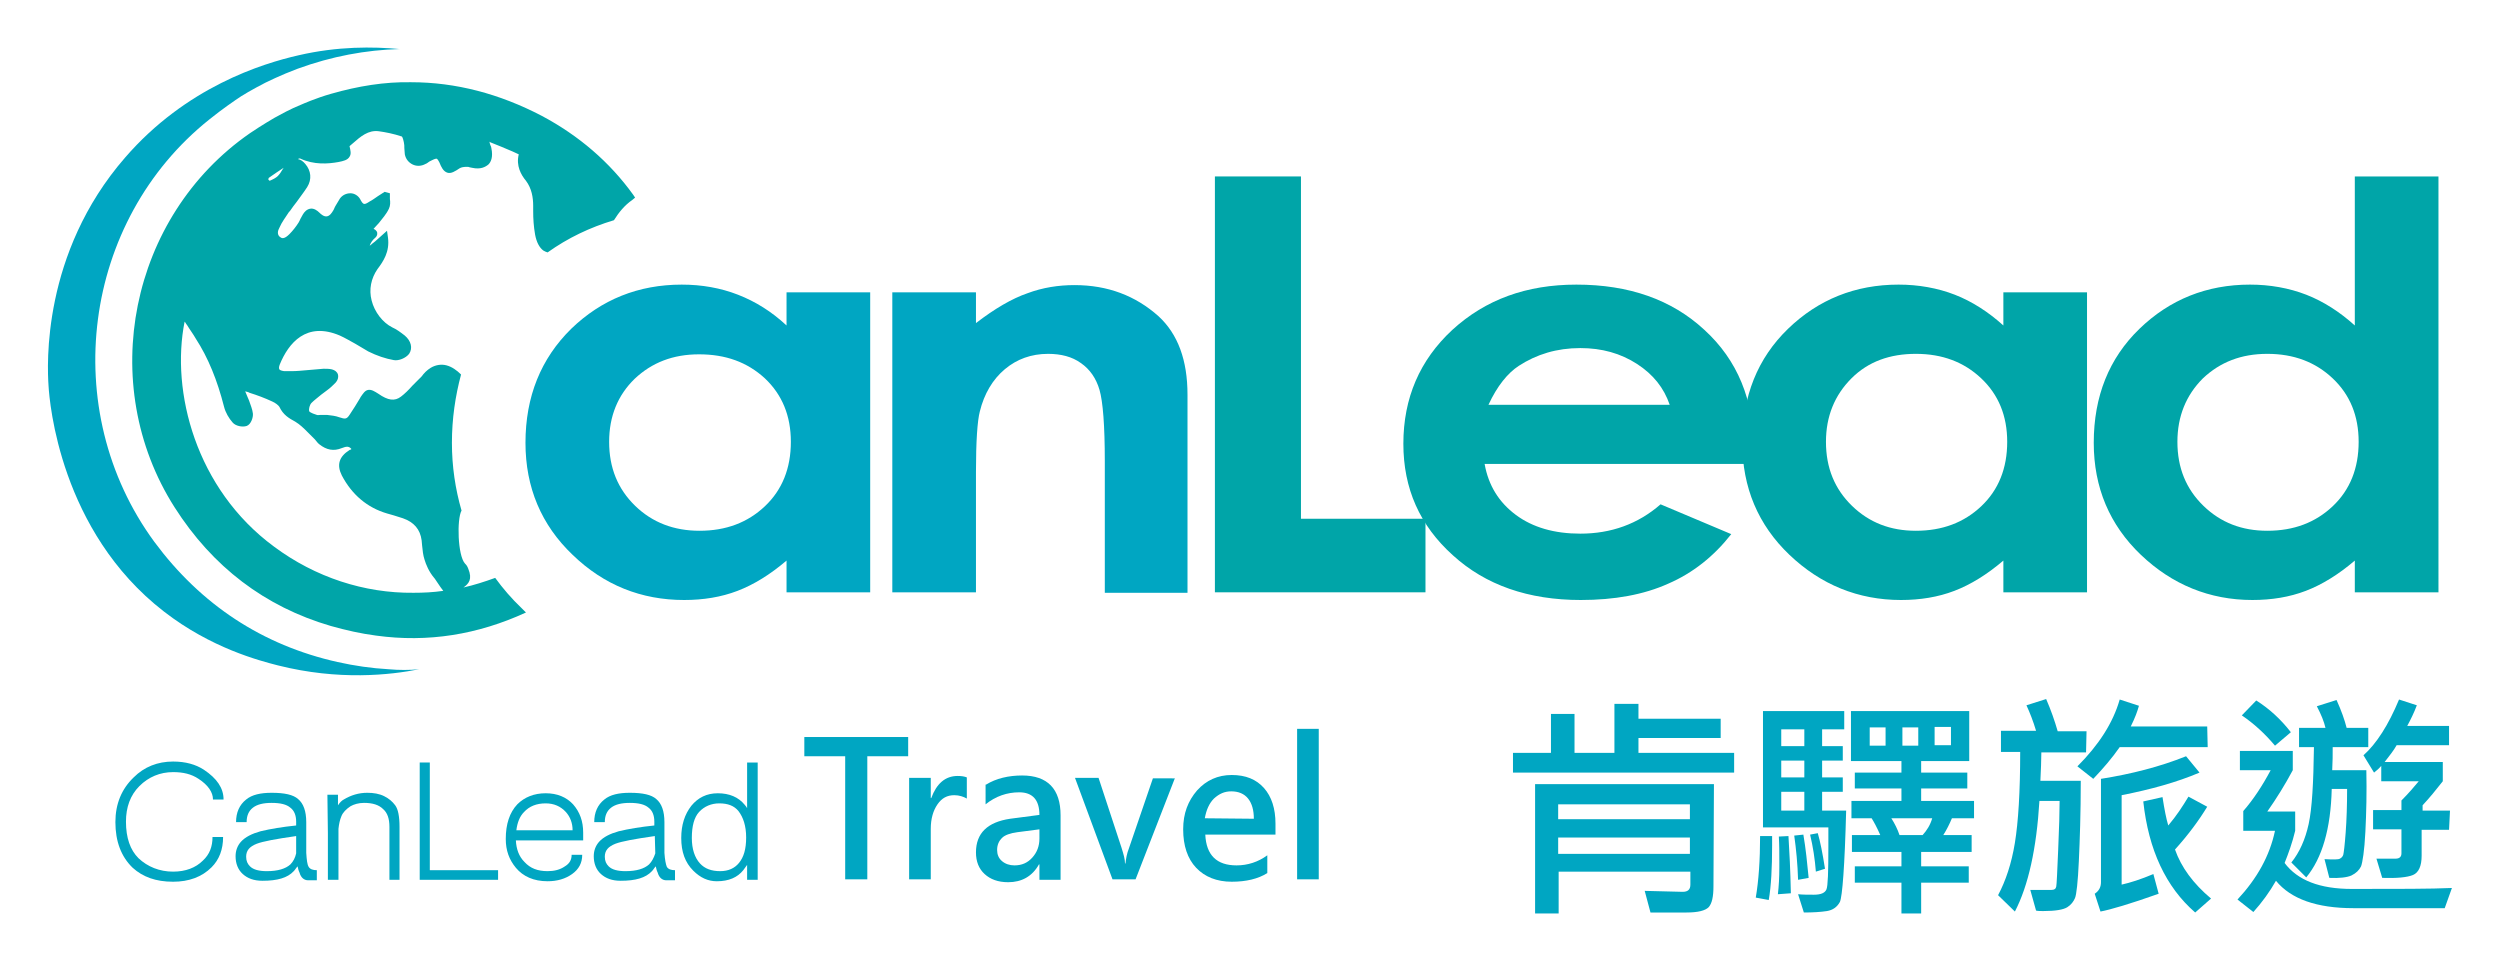 <?xml version="1.0" encoding="utf-8"?>
<!-- Generator: Adobe Illustrator 25.4.1, SVG Export Plug-In . SVG Version: 6.00 Build 0)  -->
<svg version="1.1" id="圖層_1" xmlns="http://www.w3.org/2000/svg" xmlns:xlink="http://www.w3.org/1999/xlink" x="0px" y="0px"
	 viewBox="0 0 520 200" style="enable-background:new 0 0 520 200;" xml:space="preserve">
<style type="text/css">
	.st0{fill:#00A5A8;}
	.st1{fill:#00A6C2;}
</style>
<g>
	<polygon class="st0" points="252.7,36.7 252.7,123.2 296.5,123.2 296.5,107.9 270.6,107.9 270.6,36.7 	"/>
	<path class="st0" d="M315.9,76.1c3.7-2.4,7.9-3.7,12.8-3.7c4.5,0,8.4,1.1,11.8,3.3c3.4,2.2,5.6,5,6.8,8.5h-37.7
		C311.4,80.3,313.6,77.6,315.9,76.1 M302.1,68.6c-6.8,6.3-10.2,14.2-10.2,23.7c0,9.3,3.4,17,10.3,23.2c6.8,6.2,15.7,9.3,26.6,9.3
		c7,0,13.1-1.1,18.2-3.4c5.1-2.2,9.5-5.7,13.1-10.3l-14.7-6.2c-4.7,4.1-10.3,6.1-16.7,6.1c-5.4,0-9.9-1.3-13.4-3.9
		c-3.5-2.6-5.7-6.1-6.5-10.6h55.9l0.1-3c0-10.3-3.4-18.6-10.3-24.9c-6.8-6.3-15.7-9.4-26.6-9.4C317.5,59.2,309,62.3,302.1,68.6"/>
	<path class="st0" d="M385.2,105.2c-3.6-3.5-5.4-7.9-5.4-13.3c0-5.3,1.8-9.7,5.3-13.2s8-5.1,13.4-5.1c5.5,0,10,1.7,13.6,5.1
		c3.6,3.4,5.4,7.8,5.4,13.2c0,5.5-1.8,10-5.4,13.4c-3.6,3.4-8.1,5.1-13.6,5.1C393.2,110.4,388.8,108.7,385.2,105.2 M371.9,68.4
		c-6.3,6.1-9.5,14-9.5,23.7c0,9.3,3.3,17.1,9.8,23.3c6.5,6.2,14.3,9.4,23.2,9.4c4,0,7.7-0.6,11.1-1.9c3.4-1.3,6.8-3.4,10.2-6.3v6.6
		h17.4V60.8h-17.4v6.9c-3.1-2.8-6.5-5-10.1-6.4c-3.6-1.4-7.6-2.1-11.7-2.1C385.9,59.2,378.2,62.3,371.9,68.4"/>
	<path class="st0" d="M458.3,105.2c-3.6-3.5-5.4-7.9-5.4-13.3c0-5.3,1.8-9.7,5.3-13.2c3.6-3.4,8-5.1,13.4-5.1c5.5,0,10,1.7,13.6,5.1
		c3.6,3.4,5.4,7.8,5.4,13.2c0,5.5-1.8,10-5.4,13.4c-3.6,3.4-8.1,5.1-13.6,5.1C466.3,110.4,461.9,108.7,458.3,105.2 M489.8,36.7v31
		c-3.1-2.8-6.5-5-10.1-6.4c-3.6-1.4-7.6-2.1-11.7-2.1c-9,0-16.7,3.1-23,9.2s-9.5,14-9.5,23.7c0,9.3,3.3,17.1,9.8,23.3
		c6.5,6.2,14.3,9.4,23.2,9.4c4,0,7.7-0.6,11.1-1.9c3.4-1.3,6.8-3.4,10.2-6.3v6.6h17.4V36.7H489.8z"/>
	<path class="st1" d="M340.7,156.6h20v4.1h-46v-4.1h7.9v-8.1h4.9v8.1h8.3v-10.2h5v3.1h17.1v4h-17.1V156.6z M356.4,184.3
		c0,2.2-0.3,3.6-1,4.4c-0.7,0.7-2.2,1.1-4.6,1.1h-7.5l-1.2-4.5l7.9,0.2c1.1,0,1.6-0.5,1.6-1.5v-2.7h-27.4v8.7h-4.9v-26.9h37.2
		L356.4,184.3z M351.5,167.3h-27.4v3.1h27.4V167.3z M324.1,177.6h27.4v-3.4h-27.4V177.6z"/>
	<path class="st1" d="M368.6,173.9v2c0,4.6-0.2,8.4-0.7,11.3l-2.7-0.5c0.6-3.5,0.9-7.8,0.9-12.8H368.6z M383.3,158.2H379v3.5h4.3v3
		H379v3.9h5c-0.3,11.6-0.8,17.9-1.3,19c-0.6,1.1-1.5,1.7-2.7,1.9c-1.3,0.2-2.9,0.3-4.8,0.3L374,186c1,0.1,2.1,0.1,3.3,0.1
		c1.5,0,2.3-0.4,2.6-1.1c0.3-0.7,0.4-3.6,0.4-8.8v-4.1h-13.6v-24.2h16.9v3.8h-4.6v3.5h4.3L383.3,158.2z M369.8,186
		c0.2-1.7,0.3-3.5,0.3-5.5v-1.3c0-1.7,0-3.5-0.1-5.2l2-0.1c0.2,3.1,0.4,7.1,0.5,11.9L369.8,186z M370.5,155.2h4.8v-3.5h-4.8V155.2z
		 M375.3,158.2h-4.8v3.5h4.8V158.2z M375.3,164.7h-4.8v3.9h4.8V164.7z M374,183c-0.1-3.3-0.4-6.4-0.8-9.2l1.9-0.2
		c0.5,2.9,0.8,5.9,1.1,9L374,183z M377.7,181.3c-0.2-2.6-0.6-5.2-1.2-7.7l1.6-0.3c0.5,1.7,1,4.2,1.5,7.4L377.7,181.3z M399.6,158.3
		v2.4h9.6v3.3h-9.6v2.6h11v3.6H406c-0.5,1.2-1.1,2.4-1.8,3.5h5.9v3.5h-10.5v3h9.9v3.4h-9.9v6.4h-4.1v-6.4h-9.7v-3.4h9.7v-3h-10.3
		v-3.5h5.9c-0.7-1.6-1.3-2.7-1.8-3.5h-4.2v-3.6h10.4V164h-9.7v-3.3h9.7v-2.4H385v-10.4h24.6v10.4H399.6z M388.9,155.1h3.3v-3.8h-3.3
		V155.1z M399.9,173.7c0.9-1,1.6-2.1,2-3.5h-8.5c0.7,1.1,1.3,2.3,1.7,3.5H399.9z M395.7,155.1h3.3v-3.8h-3.3V155.1z M405.8,151.2
		h-3.4v3.8h3.4V151.2z"/>
	<path class="st1" d="M36,158.4c2.6,0,4.7,0.6,6.4,1.7c2.7,1.8,4.1,3.8,4.1,6.2h-2.2c0-1.5-1-3-3-4.3c-1.5-1-3.2-1.4-5.3-1.4
		c-2.7,0-5.1,1-7,2.9c-1.9,1.9-2.8,4.4-2.8,7.4c0,3.4,0.9,5.9,2.6,7.6c1.9,1.8,4.4,2.8,7.2,2.8c2.6,0,4.7-0.8,6.2-2.3
		c1.4-1.3,2-2.9,2-4.9h2.2c0,2.6-0.8,4.7-2.4,6.3c-2,2-4.7,3-8,3c-3.6,0-6.3-1-8.4-2.9c-2.4-2.3-3.6-5.5-3.6-9.5
		c0-3.8,1.3-6.9,3.8-9.3C30,159.5,32.8,158.4,36,158.4"/>
	<path class="st1" d="M64.2,180.3c0.3,0.5,0.9,0.7,1.7,0.7v2.1h-1.8c-0.8,0-1.5-0.5-1.8-1.6c-0.2-0.4-0.3-0.8-0.4-1.3
		c-0.3,0.3-0.5,0.7-0.8,1c-1.3,1.4-3.4,2-6.5,2c-1.8,0-3.1-0.5-4.1-1.4c-1-0.9-1.5-2.2-1.5-3.7c0-1.2,0.4-2.2,1.1-3
		c0.9-1,2.3-1.7,4.1-2.2c2.1-0.5,4.5-0.9,7.4-1.2v-0.8c0-1.3-0.4-2.3-1.2-2.9c-0.8-0.7-2.1-1-3.9-1c-1.7,0-3,0.3-3.9,1
		c-0.9,0.7-1.3,1.7-1.3,3h-2.2c0-2,0.7-3.6,2.1-4.7c1.2-1,3-1.4,5.3-1.4c2.7,0,4.5,0.4,5.5,1.3c1.1,0.9,1.7,2.5,1.7,4.8v6.4
		C63.8,178.9,63.9,179.8,64.2,180.3 M61.6,173.9c-4.2,0.6-6.9,1.1-8.2,1.6c-1.5,0.6-2.2,1.4-2.2,2.7c0,0.9,0.3,1.5,0.8,2
		c0.7,0.7,1.9,1,3.5,1c2.3,0,3.9-0.5,4.9-1.4c0.6-0.6,1-1.4,1.2-2.3v0V173.9z"/>
	<path class="st1" d="M68.1,165.3h2.2v2.2c0.4-0.6,0.8-1,1.2-1.2c1.5-0.9,3.1-1.4,4.9-1.4c1.3,0,2.5,0.2,3.5,0.7
		c1,0.5,1.7,1.1,2.3,1.9c0.6,0.8,0.9,2.3,0.9,4.5v11h-2.1v-11c0-1.7-0.4-2.9-1.3-3.7c-0.9-0.9-2.2-1.3-4-1.3c-1.1,0-2.1,0.3-2.8,0.7
		c-0.9,0.6-1.6,1.3-1.9,2.1c-0.3,0.7-0.5,1.6-0.6,2.6V183h-2.2v-9.7L68.1,165.3L68.1,165.3z"/>
	<polygon class="st1" points="89.4,158.6 89.4,181 103.6,181 103.6,183 87.3,183 87.3,158.6 	"/>
	<path class="st1" d="M109.1,179.3c1.2,1.3,2.7,1.9,4.8,1.9c1.4,0,2.6-0.3,3.6-1c1-0.6,1.4-1.4,1.4-2.4h2.2c0,1.7-0.7,3-2.1,4
		c-1.4,1-3.1,1.5-5.1,1.5c-2.9,0-5.1-1-6.6-2.8c-1.4-1.7-2.1-3.6-2.1-6c0-3.1,0.8-5.5,2.4-7.2c1.5-1.5,3.5-2.3,5.9-2.3
		c2.4,0,4.3,0.8,5.7,2.3c1.4,1.6,2.1,3.5,2.1,5.9v1.6h-14C107.4,176.6,107.9,178.1,109.1,179.3 M119.1,172.7c0-1.5-0.5-2.8-1.4-3.8
		c-1.1-1.2-2.5-1.8-4.2-1.8c-1.9,0-3.4,0.6-4.5,1.8c-0.9,0.9-1.4,2.2-1.6,3.8L119.1,172.7L119.1,172.7z"/>
	<path class="st1" d="M138.7,180.3c0.3,0.5,0.9,0.7,1.7,0.7v2.1h-1.8c-0.8,0-1.5-0.5-1.8-1.6c-0.2-0.4-0.3-0.8-0.4-1.3
		c-0.3,0.3-0.5,0.7-0.8,1c-1.3,1.4-3.4,2-6.5,2c-1.8,0-3.1-0.5-4.1-1.4c-1-0.9-1.5-2.2-1.5-3.7c0-1.2,0.4-2.2,1.1-3
		c0.9-1,2.3-1.7,4.1-2.2c2.1-0.5,4.5-0.9,7.4-1.2v-0.8c0-1.3-0.4-2.3-1.2-2.9c-0.8-0.7-2.1-1-3.9-1c-1.7,0-3,0.3-3.9,1
		c-0.9,0.7-1.3,1.7-1.3,3h-2.2c0-2,0.7-3.6,2.1-4.7c1.2-1,3-1.4,5.3-1.4c2.7,0,4.5,0.4,5.5,1.3c1.1,0.9,1.7,2.5,1.7,4.8v6.4
		C138.3,178.9,138.5,179.8,138.7,180.3 M136.2,173.9c-4.2,0.6-6.9,1.1-8.2,1.6c-1.5,0.6-2.2,1.4-2.2,2.7c0,0.9,0.3,1.5,0.8,2
		c0.7,0.7,1.9,1,3.5,1c2.3,0,3.9-0.5,4.9-1.4c0.6-0.6,1-1.4,1.3-2.3v0L136.2,173.9L136.2,173.9z"/>
	<path class="st1" d="M143.8,167.6c1.4-1.7,3.2-2.6,5.5-2.6c2.4,0,4.3,0.8,5.6,2.4c0.2,0.2,0.4,0.5,0.5,0.7v-9.5h2.2V183h-2.2v-3.1
		c-0.2,0.3-0.5,0.7-0.8,1.1c-1.2,1.5-3,2.3-5.5,2.3c-1.8,0-3.4-0.7-4.9-2.2c-1.7-1.7-2.5-3.9-2.5-6.8
		C141.7,171.6,142.4,169.4,143.8,167.6 M145.4,168.9c-1,1.1-1.5,2.9-1.5,5.4c0,2.3,0.6,4.1,1.7,5.3c1,1.1,2.4,1.6,4.2,1.6
		c1.7,0,3-0.6,3.9-1.7c1-1.2,1.5-2.9,1.5-5.3c0-2.4-0.6-4.2-1.6-5.5c-0.9-1.1-2.2-1.6-4-1.6C148,167.1,146.5,167.7,145.4,168.9"/>
	<path class="st1" d="M80.8,139.2c-3.5-0.2-7-0.7-10.6-1.5c-15.6-3.5-28.4-11.9-38.1-25C12,85.3,17.1,45.9,43.6,24.8
		c2.6-2.1,5.4-4,5.4-4c1.4-1,3.5-2.2,6.2-3.6c0,0,3.2-1.6,6.7-2.9c7.1-2.6,14.2-3.9,21.2-4.1c-5.5-0.5-12.8-0.6-21,1.3
		c-7.5,1.7-23.4,6.6-36.1,21.3C8.7,52.7,9.8,76,10.1,80.3c0.2,3.4,2.4,30.2,24,46.9c9.8,7.6,19.8,10.2,23.7,11.2
		c12.7,3.2,23.4,2,29.4,0.8C85.2,139.4,83,139.4,80.8,139.2"/>
	<path class="st0" d="M57,113.7c-16.3-12-21.5-32.3-18.6-46.8c0.2,0.2,0.3,0.5,0.5,0.7c0.6,1,1.3,1.9,1.8,2.8
		c2.6,4,4.5,8.7,5.9,14.2c0.3,1.2,1,2.4,1.8,3.3c0.6,0.7,2,1,2.9,0.7c0.9-0.3,1.4-1.8,1.3-2.6c-0.1-0.9-0.5-1.8-0.8-2.7l-0.3-0.7
		c-0.2-0.4-0.3-0.8-0.5-1.2c0.3,0.1,0.6,0.1,0.9,0.3c1.6,0.5,3.2,1.1,4.7,1.8c0.7,0.3,1.3,0.8,1.5,1.1c0.8,1.7,2,2.4,3.3,3.1
		c1,0.6,1.8,1.4,2.6,2.2c0.3,0.3,0.6,0.6,0.9,0.9c0.2,0.2,0.4,0.4,0.6,0.6c0.3,0.3,0.5,0.7,0.9,1c1.5,1.2,3,1.5,4.7,0.8
		c1-0.4,1.5-0.4,2,0.2c-0.1,0.1-0.3,0.2-0.4,0.2c-2.2,1.4-2.7,3.1-1.6,5.3c2.1,4,5.3,6.7,9.4,7.9c0.5,0.1,0.9,0.3,1.4,0.4
		c0.7,0.2,1.3,0.4,1.9,0.6c2.3,0.8,3.6,2.3,3.9,4.6c0,0.4,0.1,0.7,0.1,1.1c0.1,1,0.2,2,0.5,2.9c0.3,1,0.9,2.5,2,3.8
		c0.2,0.2,0.4,0.6,0.7,1c0.4,0.6,0.8,1.2,1.2,1.7c-2.1,0.3-4.1,0.4-6.2,0.4C75.8,123.4,65.6,120.1,57,113.7 M55.8,37.3
		c0-0.1,0.1-0.2,0.1-0.3c1-0.7,2-1.4,3.1-2.1c-0.1,0.1-0.1,0.2-0.2,0.3c-0.3,0.5-0.6,1-1,1.4c-0.4,0.4-1,0.7-1.7,1
		C56.1,37.6,55.9,37.5,55.8,37.3 M68.9,19.5c-3.2,0.9-6.1,2.2-6.1,2.2c-2.5,1-4.4,2.1-5.7,2.8c0,0-2.6,1.5-5.1,3.2
		c-25,17.3-32,52.2-15.7,77.8c7.9,12.4,18.8,20.7,32.5,24.7c3.2,0.9,6.3,1.6,9.4,2c10.8,1.5,21.2-0.2,31.2-4.8
		c-0.3-0.3-0.6-0.6-0.9-0.9c-2.1-2-3.9-4.1-5.5-6.3c-2.2,0.8-4.4,1.5-6.6,2c1.1-0.8,1.9-1.7,1-3.9c-0.2-0.5-0.3-0.7-0.7-1.1
		c-1.5-1.7-1.7-9.2-0.7-11c0,0,0,0,0,0c-1.3-4.5-2-9.2-2-14.1c0-5,0.7-9.7,1.9-14.2C95,77,94,76.3,92.9,76c-1.1-0.3-2.3-0.1-3.3,0.5
		c-0.8,0.5-1.4,1.1-1.9,1.8c-0.2,0.2-0.5,0.5-0.7,0.7c-0.4,0.4-0.8,0.8-1.2,1.2c-0.8,0.9-1.6,1.7-2.4,2.3c-1.3,1-2.7,0.8-4.7-0.6
		c-0.8-0.5-1.4-0.9-2.1-0.8c-0.7,0.1-1.1,0.8-1.6,1.5l-0.1,0.2c-0.7,1.2-1.4,2.3-2.2,3.5c-0.6,0.9-0.9,0.9-2.1,0.5
		c-0.8-0.3-1.7-0.4-2.6-0.5l-0.3,0c-0.3,0-0.7,0-1,0c-0.3,0-0.6,0.1-0.8,0c-1.3-0.4-1.6-0.7-1.6-0.8c-0.1-0.4,0.1-1.3,0.5-1.7
		c0.6-0.6,1.3-1.1,2-1.7c0.4-0.3,0.8-0.6,1.2-0.9c0.7-0.5,1.2-1,1.8-1.6c0.6-0.7,0.6-1.3,0.5-1.7c-0.1-0.4-0.5-0.9-1.4-1.1
		c-0.5-0.1-1.1-0.1-1.6-0.1c-1.2,0.1-2.3,0.2-3.5,0.3c-1.1,0.1-2.1,0.2-3.2,0.2c-0.5,0-1,0-1.5,0c-0.6-0.1-0.9-0.2-1-0.4
		c-0.1-0.2-0.1-0.5,0.1-1c1.8-4.4,5.5-9,12.5-6c1.1,0.5,2.1,1.1,3.2,1.7c0.9,0.5,1.8,1.1,2.7,1.6c1.8,0.9,3.6,1.5,5.3,1.8
		c1,0.2,2.5-0.4,3.2-1.3c0.8-1.2,0.4-2.7-0.9-3.8c-0.9-0.7-1.7-1.3-2.6-1.7c-2-1-3.7-3.2-4.3-5.6c-0.6-2.3-0.1-4.6,1.2-6.5
		c1.2-1.6,2.6-3.6,2.2-6.6l-0.2-1.4l-1.9,1.7c-0.4,0.4-0.8,0.7-1.2,1c-0.2,0.2-0.3,0.3-0.5,0.4c0.2-0.6,0.6-1.2,1.1-1.6
		c0.6-0.5,0.5-1.1,0.4-1.3c-0.1-0.1-0.2-0.4-0.7-0.6c0.3-0.3,0.7-0.8,1.1-1.2c0.7-0.9,1.6-1.9,2.1-3c0.3-0.6,0.3-1.4,0.2-2
		c0-0.2,0-0.5,0-0.7l0-0.5L80,39.9l-1.4,0.9c-0.6,0.4-1.1,0.8-1.7,1.1c-0.6,0.4-1,0.6-1.2,0.5c-0.2,0-0.5-0.4-0.8-1
		c-0.4-0.7-1.2-1.2-2-1.2c-0.9,0-1.7,0.4-2.2,1.1c-0.3,0.5-0.6,1-0.9,1.5c-0.2,0.3-0.3,0.7-0.5,1C69,44.3,68.6,44.9,68,45
		c-0.6,0.1-1.2-0.4-1.6-0.8c-0.4-0.4-1.1-0.9-1.8-0.8c-0.8,0.1-1.3,0.7-1.6,1.2c-0.2,0.3-0.3,0.6-0.5,0.9c-0.1,0.3-0.3,0.6-0.4,0.8
		c-0.5,0.8-1.2,1.7-1.9,2.4c-1,1-1.5,0.9-1.8,0.7c-0.9-0.5-0.6-1.5-0.3-2c0.5-1.2,1.3-2.2,2-3.3l0.2-0.2c0.5-0.7,0.9-1.3,1.4-1.9
		c0.7-1,1.5-2,2.2-3.1c1-1.6,0.8-3.4-0.4-4.8c-0.5-0.6-1-0.9-1.5-1c0,0,0.1-0.1,0.1-0.1c0.1,0,0.3-0.1,0.4,0
		c2.8,1.3,5.7,1.1,7.9,0.7c1-0.2,1.9-0.4,2.3-1.1c0.4-0.6,0.2-1.3,0-2.2c0.2-0.2,0.5-0.4,0.7-0.6c1.6-1.4,3.2-2.8,5.4-2.5
		c1.4,0.2,3,0.5,4.8,1.1c0,0,0.2,0.2,0.4,1.2c0.1,0.4,0.1,0.8,0.1,1.2c0,0.4,0.1,0.9,0.1,1.3c0.2,1,0.8,1.7,1.6,2.1s1.8,0.4,2.7-0.1
		c0.3-0.1,0.5-0.3,0.8-0.5c0.2-0.1,0.4-0.2,0.6-0.3c0.6-0.3,0.8-0.3,0.9-0.3c0.1,0,0.3,0.2,0.6,0.8c0.4,1,0.8,1.8,1.6,2.1
		c0.8,0.3,1.7-0.3,2.6-0.9c0.3-0.2,0.9-0.3,1.4-0.3l0.2,0c0.1,0,0.3,0,0.5,0.1c0.2,0,0.3,0.1,0.5,0.1c1.8,0.4,2.8-0.2,3.4-0.7
		c0.5-0.5,1-1.5,0.6-3.4c0-0.2-0.1-0.4-0.2-0.6c0-0.1-0.1-0.2-0.1-0.3c0-0.2-0.1-0.3-0.1-0.4c0.1,0,0.1,0,0.2,0.1
		c1.5,0.6,3,1.2,4.6,1.9l1.3,0.6c-0.6,2.4,0.5,4.3,1.5,5.5c1.2,1.6,1.5,3.5,1.5,5.2l0,1.1c0,1.6,0.1,3.2,0.4,4.9
		c0.3,1.6,0.9,2.7,1.7,3.3c0.3,0.2,0.6,0.3,0.9,0.4c4.2-3,8.8-5.2,13.8-6.7c1-1.6,2.2-3.1,3.8-4.2l0.6-0.5l-0.4-0.6
		c-4.9-6.8-11.3-12.3-19-16.4c-8.8-4.6-17.9-7-27.2-7C80,17,74.5,17.9,68.9,19.5"/>
	<path class="st1" d="M163.6,60.8H181v62.4h-17.4v-6.6c-3.4,2.9-6.8,5-10.2,6.3c-3.4,1.3-7.1,1.9-11.1,1.9c-8.9,0-16.7-3.1-23.2-9.4
		c-6.5-6.2-9.8-14-9.8-23.3c0-9.6,3.2-17.5,9.5-23.7c6.3-6.1,14-9.2,23-9.2c4.2,0,8.1,0.7,11.7,2.1c3.6,1.4,7,3.5,10.1,6.4
		L163.6,60.8L163.6,60.8L163.6,60.8z M145.4,73.7c-5.4,0-9.8,1.7-13.4,5.1c-3.5,3.4-5.3,7.8-5.3,13.1c0,5.4,1.8,9.8,5.4,13.3
		c3.6,3.5,8.1,5.2,13.4,5.2c5.5,0,10-1.7,13.6-5.1c3.6-3.4,5.4-7.9,5.4-13.4c0-5.4-1.8-9.8-5.4-13.2
		C155.4,75.3,150.9,73.7,145.4,73.7"/>
	<path class="st1" d="M185.6,60.8H203v6.4c3.9-3,7.5-5.1,10.7-6.2c3.2-1.2,6.5-1.7,9.8-1.7c6.9,0,12.7,2.2,17.5,6.5
		c4,3.7,6,9.1,6,16.3v41.2h-17.2V95.9c0-7.4-0.4-12.4-1.1-14.8c-0.7-2.4-2-4.3-3.9-5.6c-1.8-1.3-4.1-1.9-6.8-1.9
		c-3.5,0-6.5,1.1-9,3.2c-2.5,2.1-4.3,5.1-5.2,8.8c-0.5,1.9-0.8,6.2-0.8,12.6v25h-17.4L185.6,60.8L185.6,60.8z"/>
	<path class="st1" d="M433.9,156.5h-9.3c0,1.7-0.1,3.7-0.2,5.9h8.4c0,6.8-0.2,12.3-0.4,16.7c-0.2,4.4-0.5,7-0.8,7.7
		c-0.3,0.7-0.8,1.4-1.6,1.9c-0.8,0.5-2.4,0.8-5,0.8c-0.6,0-1.1,0-1.5-0.1l-1.2-4.3h4.4c0.6,0,0.9-0.2,1-0.7c0.1-0.5,0.2-3,0.4-7.6
		c0.2-4.6,0.3-8,0.3-10.2h-4.2c-0.6,9.9-2.3,17.6-5.1,23l-3.5-3.4c1.6-3,2.8-6.6,3.5-10.9c0.7-4.3,1.1-10.6,1.1-18.9h-4v-4.4h7.3
		c-0.6-2-1.3-3.8-2-5.3l4.1-1.3c1,2.3,1.8,4.6,2.4,6.7h6L433.9,156.5L433.9,156.5z M459.2,155.4h-18.3c-1.6,2.3-3.5,4.5-5.5,6.6
		l-3.3-2.6c4.4-4.4,7.4-9,8.8-13.9l4,1.3c-0.3,1.1-0.8,2.5-1.7,4.3h15.9L459.2,155.4L459.2,155.4z M457.5,160.7
		c-4.7,2-10.1,3.5-16.2,4.7v18.6c1.8-0.4,4-1.1,6.6-2.2l1.1,4.1c-5.9,2.1-10,3.3-12.1,3.7l-1.2-3.7c0.9-0.6,1.3-1.4,1.3-2.4v-21.5
		c6.3-1,12.2-2.5,17.7-4.7L457.5,160.7z M459.9,186.9l-3.3,2.9c-6.1-5.3-9.7-13-10.8-23.1l4-0.9c0.4,2.6,0.8,4.6,1.2,5.9
		c1.7-2,3-4,4.2-6l3.9,2.1c-1.7,2.8-3.9,5.8-6.7,8.9C453.7,180.4,456.2,183.8,459.9,186.9"/>
	<path class="st1" d="M510,184.7l-1.5,4.2c-1.8,0-8.2,0-19,0c-7.6,0-13-1.9-16.1-5.7c-1.3,2.3-2.9,4.5-4.7,6.5l-3.3-2.6
		c4.1-4.4,6.7-9.1,7.8-14.3h-6.6v-4.1c2.1-2.4,4-5.3,5.7-8.5h-6.4v-4h11v4c-1.6,3-3.4,5.9-5.3,8.6h5.8v4c-0.6,2.5-1.4,4.7-2.2,6.7
		c2.7,3.6,7.3,5.4,14,5.4C498.7,184.9,505.6,184.9,510,184.7 M476.5,152.3l-3.3,2.8c-2.1-2.5-4.4-4.6-6.9-6.3l3-3.1
		C472,147.4,474.4,149.6,476.5,152.3 M492.5,155.4h-7.3c0,1.5,0,3.1-0.1,4.8h7.1c0.1,4.6,0,8.8-0.2,12.8c-0.2,4-0.6,6.4-0.9,7.2
		c-0.4,0.8-1,1.4-2,1.9c-0.9,0.4-2.5,0.6-4.6,0.5l-1-3.9c1.8,0.1,2.9,0.1,3.2-0.1c0.4-0.2,0.6-0.5,0.7-0.8c0.1-0.4,0.3-1.9,0.5-4.6
		c0.2-2.7,0.3-5.7,0.3-9.1H485c-0.2,8.3-2,14.4-5.3,18.4l-3.1-3.1c1.7-2.1,2.9-4.8,3.6-8c0.7-3.2,1-8.5,1.1-16h-3.1v-4h5.5
		c-0.3-1.3-0.9-2.8-1.8-4.5l4.1-1.3c1,2.2,1.7,4.2,2.1,5.8h4.5V155.4z M509.4,172.6h-5.7v5.4c0,2.1-0.6,3.5-1.8,4
		c-1.2,0.5-3.4,0.7-6.4,0.6l-1.2-4c1.9,0,3.2,0,4,0c0.8,0,1.2-0.4,1.2-1.1v-5h-5.9v-4h5.9v-2c1.5-1.5,2.6-2.8,3.6-4h-7.8v-3.2
		c-0.5,0.6-1,1-1.5,1.4l-2.2-3.6c2.7-2.4,5.2-6.3,7.4-11.6l3.7,1.2c-0.6,1.6-1.3,3-2,4.3h8.7v4h-10.9c-0.6,1.1-1.5,2.2-2.5,3.5h12.1
		v4c-1.4,1.8-2.8,3.5-4.2,5v1.1h5.7L509.4,172.6L509.4,172.6z"/>
	<polygon class="st1" points="188.9,157.3 180.4,157.3 180.4,182.9 175.8,182.9 175.8,157.3 167.3,157.3 167.3,153.3 188.9,153.3 	
		"/>
	<path class="st1" d="M201.1,166.1c-0.7-0.4-1.6-0.7-2.6-0.7c-1.5,0-2.6,0.6-3.5,1.9c-0.9,1.3-1.4,3-1.4,5.1v10.5h-4.5v-21.1h4.5
		v4.2h0.1c1.1-3,2.9-4.6,5.5-4.6c0.8,0,1.4,0.1,1.9,0.3V166.1z"/>
	<path class="st1" d="M205.1,163.2c2.1-1.3,4.7-1.9,7.5-1.9c5.3,0,8,2.8,8,8.3v13.4h-4.4v-3.2h-0.1c-1.4,2.5-3.6,3.7-6.4,3.7
		c-2.1,0-3.7-0.6-4.9-1.7c-1.2-1.1-1.8-2.6-1.8-4.5c0-4,2.4-6.3,7.1-7l6.1-0.8c0-3.1-1.4-4.7-4.2-4.7c-2.5,0-4.9,0.8-7,2.5V163.2z
		 M211.6,173.1c-1.5,0.2-2.6,0.6-3.2,1.2c-0.6,0.6-1,1.4-1,2.5c0,0.9,0.3,1.7,1,2.3c0.7,0.6,1.6,0.9,2.6,0.9c1.5,0,2.7-0.5,3.7-1.6
		c1-1.1,1.5-2.4,1.5-4v-1.9L211.6,173.1z"/>
	<path class="st1" d="M244.4,161.8l-8.2,21.1h-4.8l-7.8-21.1h4.9l4.8,14.6c0.4,1.3,0.7,2.3,0.7,3.2h0.1c0.1-1,0.3-2.1,0.7-3.1
		l5-14.6H244.4L244.4,161.8z"/>
	<path class="st1" d="M265.2,173.6h-14.5c0.2,4.3,2.4,6.4,6.5,6.4c2.3,0,4.5-0.7,6.4-2.1v3.7c-1.9,1.2-4.4,1.8-7.4,1.8
		c-3.1,0-5.6-1-7.4-2.9c-1.8-1.9-2.7-4.6-2.7-8c0-3.3,1-5.9,2.9-8.1c1.9-2.1,4.3-3.2,7.2-3.2c2.9,0,5.1,0.9,6.7,2.7
		c1.6,1.8,2.4,4.3,2.4,7.4V173.6z M260.8,170.3c0-1.8-0.4-3.2-1.2-4.2c-0.8-1-2-1.5-3.5-1.5c-1.4,0-2.5,0.5-3.6,1.5
		c-1,1-1.6,2.4-1.9,4.1L260.8,170.3L260.8,170.3z"/>
	<rect x="269.8" y="151.6" class="st1" width="4.5" height="31.3"/>
</g>
</svg>
